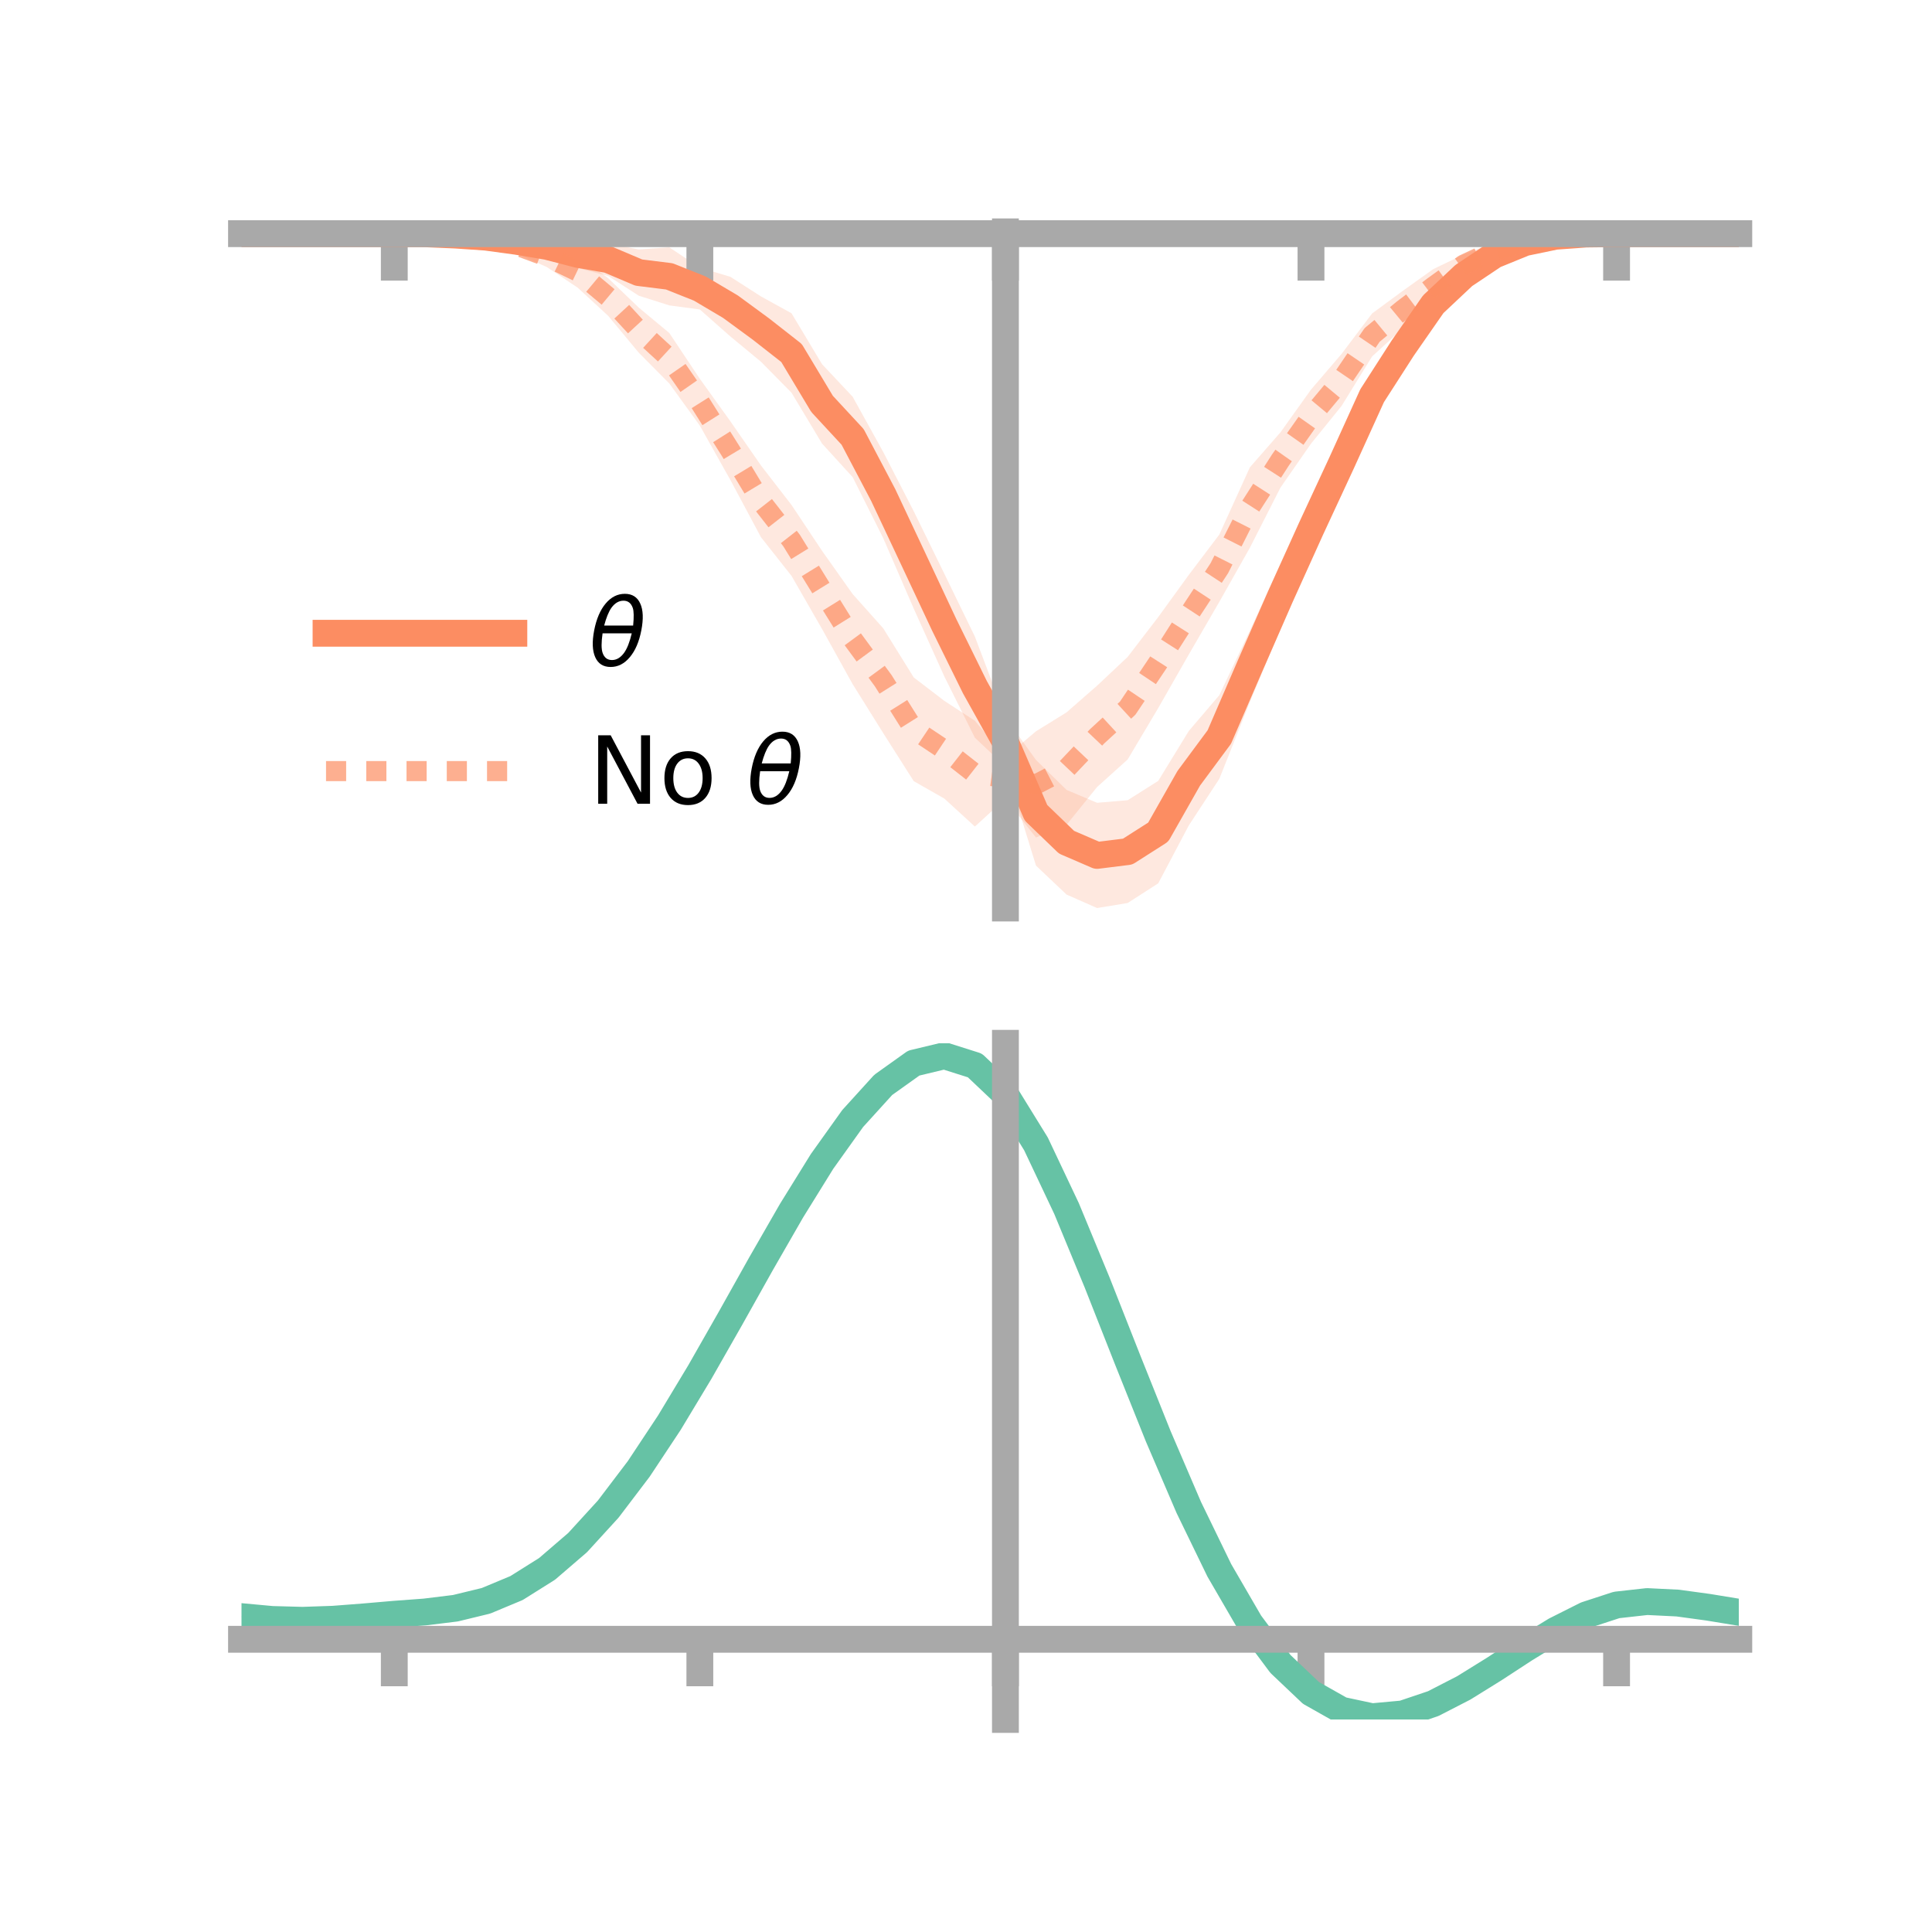<?xml version="1.0" encoding="utf-8" standalone="no"?>
<!DOCTYPE svg PUBLIC "-//W3C//DTD SVG 1.1//EN"
  "http://www.w3.org/Graphics/SVG/1.1/DTD/svg11.dtd">
<!-- Created with matplotlib (https://matplotlib.org/) -->
<svg height="144pt" version="1.1" viewBox="0 0 144 144" width="144pt" xmlns="http://www.w3.org/2000/svg" xmlns:xlink="http://www.w3.org/1999/xlink">
 <defs>
  <style type="text/css">*{stroke-linecap:butt;stroke-linejoin:round;}</style>
 </defs>
 <g id="figure_1">
  <g id="patch_1">
   <path d="M 0 144 
L 144 144 
L 144 0 
L 0 0 
z
" style="fill:none;"/>
  </g>
  <g id="axes_1">
   <g id="patch_2">
    <path d="M 18 67.68 
L 129.6 67.68 
L 129.6 17.28 
L 18 17.28 
z
" style="fill:none;"/>
   </g>
   <g id="PolyCollection_1">
    <path clip-path="url(#p8a3c99db11)" d="M 18 17.417 
L 18 17.417 
L 20.278 17.417 
L 22.555 17.417 
L 24.833 17.417 
L 27.11 17.417 
L 29.388 17.417 
L 31.665 17.346 
L 33.943 17.315 
L 36.22 17.28 
L 38.498 17.434 
L 40.776 17.522 
L 43.053 17.937 
L 45.331 18.134 
L 47.608 18.594 
L 49.886 18.435 
L 52.163 19.949 
L 54.441 20.633 
L 56.718 22.093 
L 58.996 23.351 
L 61.273 27.148 
L 63.551 29.57 
L 65.829 33.684 
L 68.106 38.108 
L 70.384 42.761 
L 72.661 47.445 
L 74.939 53.47 
L 77.216 56.644 
L 79.494 58.874 
L 81.771 59.836 
L 84.049 59.643 
L 86.327 58.203 
L 88.604 54.486 
L 90.882 51.813 
L 93.159 46.998 
L 95.437 42.046 
L 97.714 37.381 
L 99.992 32.154 
L 102.269 27.692 
L 104.547 24.508 
L 106.824 21.517 
L 109.102 19.694 
L 111.38 18.424 
L 113.657 17.682 
L 115.935 17.399 
L 118.212 17.359 
L 120.49 17.417 
L 122.767 17.417 
L 125.045 17.417 
L 127.322 17.417 
L 129.6 17.417 
L 129.6 17.417 
L 129.6 17.417 
L 127.322 17.417 
L 125.045 17.417 
L 122.767 17.417 
L 120.49 17.417 
L 118.212 17.53 
L 115.935 17.818 
L 113.657 18.483 
L 111.38 19.598 
L 109.102 21.375 
L 106.824 23.84 
L 104.547 27.395 
L 102.269 31.298 
L 99.992 36.864 
L 97.714 41.452 
L 95.437 46.864 
L 93.159 52.324 
L 90.882 58.049 
L 88.604 61.526 
L 86.327 65.84 
L 84.049 67.305 
L 81.771 67.68 
L 79.494 66.676 
L 77.216 64.517 
L 74.939 57.133 
L 72.661 54.983 
L 70.384 50.418 
L 68.106 45.365 
L 65.829 40.108 
L 63.551 35.562 
L 61.273 33.065 
L 58.996 29.272 
L 56.718 26.962 
L 54.441 25.08 
L 52.163 23.068 
L 49.886 22.762 
L 47.608 22.039 
L 45.331 20.568 
L 43.053 19.978 
L 40.776 19.208 
L 38.498 18.537 
L 36.22 18.072 
L 33.943 17.723 
L 31.665 17.5 
L 29.388 17.417 
L 27.11 17.417 
L 24.833 17.417 
L 22.555 17.417 
L 20.278 17.417 
L 18 17.417 
z
" style="fill:#fc8d62;fill-opacity:0.2;"/>
   </g>
   <g id="PolyCollection_2">
    <path clip-path="url(#p8a3c99db11)" d="M 18 17.417 
L 18 17.417 
L 20.278 17.417 
L 22.555 17.417 
L 24.833 17.417 
L 27.11 17.417 
L 29.388 17.417 
L 31.665 17.338 
L 33.943 17.267 
L 36.22 17.371 
L 38.498 17.703 
L 40.776 18.359 
L 43.053 19.035 
L 45.331 20.737 
L 47.608 22.926 
L 49.886 24.818 
L 52.163 28.236 
L 54.441 31.406 
L 56.718 34.693 
L 58.996 37.639 
L 61.273 41.059 
L 63.551 44.278 
L 65.829 46.828 
L 68.106 50.493 
L 70.384 52.237 
L 72.661 53.72 
L 74.939 56.431 
L 77.216 54.506 
L 79.494 53.096 
L 81.771 51.106 
L 84.049 48.962 
L 86.327 45.993 
L 88.604 42.852 
L 90.882 39.842 
L 93.159 34.832 
L 95.437 32.226 
L 97.714 29.039 
L 99.992 26.38 
L 102.269 23.364 
L 104.547 21.685 
L 106.824 20.059 
L 109.102 18.964 
L 111.38 18.079 
L 113.657 17.699 
L 115.935 17.373 
L 118.212 17.388 
L 120.49 17.417 
L 122.767 17.417 
L 125.045 17.417 
L 127.322 17.417 
L 129.6 17.417 
L 129.6 17.417 
L 129.6 17.417 
L 127.322 17.417 
L 125.045 17.417 
L 122.767 17.417 
L 120.49 17.418 
L 118.212 17.54 
L 115.935 17.825 
L 113.657 18.355 
L 111.38 19.238 
L 109.102 20.476 
L 106.824 22.667 
L 104.547 24.484 
L 102.269 26.566 
L 99.992 30.258 
L 97.714 33.07 
L 95.437 36.344 
L 93.159 40.826 
L 90.882 44.856 
L 88.604 48.786 
L 86.327 52.775 
L 84.049 56.607 
L 81.771 58.658 
L 79.494 61.475 
L 77.216 62.426 
L 74.939 59.532 
L 72.661 61.606 
L 70.384 59.521 
L 68.106 58.224 
L 65.829 54.64 
L 63.551 50.992 
L 61.273 46.885 
L 58.996 42.925 
L 56.718 40.039 
L 54.441 35.78 
L 52.163 31.725 
L 49.886 28.582 
L 47.608 26.285 
L 45.331 23.542 
L 43.053 21.438 
L 40.776 19.917 
L 38.498 18.877 
L 36.22 18.056 
L 33.943 17.731 
L 31.665 17.488 
L 29.388 17.417 
L 27.11 17.417 
L 24.833 17.417 
L 22.555 17.417 
L 20.278 17.417 
L 18 17.417 
z
" style="fill:#fc8d62;fill-opacity:0.2;"/>
   </g>
   <g id="matplotlib.axis_1">
    <g id="xtick_1">
     <g id="line2d_1">
      <defs>
       <path d="M 0 0 
L 0 3.5 
" id="m7a5a721068" style="stroke:#a9a9a9;stroke-width:2;"/>
      </defs>
      <g>
       <use style="fill:#a9a9a9;stroke:#a9a9a9;stroke-width:2;" x="29.388" xlink:href="#m7a5a721068" y="17.417"/>
      </g>
     </g>
    </g>
    <g id="xtick_2">
     <g id="line2d_2">
      <g>
       <use style="fill:#a9a9a9;stroke:#a9a9a9;stroke-width:2;" x="52.163" xlink:href="#m7a5a721068" y="17.417"/>
      </g>
     </g>
    </g>
    <g id="xtick_3">
     <g id="line2d_3">
      <g>
       <use style="fill:#a9a9a9;stroke:#a9a9a9;stroke-width:2;" x="74.939" xlink:href="#m7a5a721068" y="17.417"/>
      </g>
     </g>
    </g>
    <g id="xtick_4">
     <g id="line2d_4">
      <g>
       <use style="fill:#a9a9a9;stroke:#a9a9a9;stroke-width:2;" x="97.714" xlink:href="#m7a5a721068" y="17.417"/>
      </g>
     </g>
    </g>
    <g id="xtick_5">
     <g id="line2d_5">
      <g>
       <use style="fill:#a9a9a9;stroke:#a9a9a9;stroke-width:2;" x="120.49" xlink:href="#m7a5a721068" y="17.417"/>
      </g>
     </g>
    </g>
   </g>
   <g id="matplotlib.axis_2"/>
   <g id="line2d_6">
    <path clip-path="url(#p8a3c99db11)" d="M 18 17.417 
L 20.278 17.417 
L 22.555 17.417 
L 24.833 17.417 
L 27.11 17.417 
L 29.388 17.417 
L 31.665 17.423 
L 33.943 17.519 
L 36.22 17.676 
L 38.498 17.986 
L 40.776 18.365 
L 43.053 18.957 
L 45.331 19.351 
L 47.608 20.316 
L 49.886 20.599 
L 52.163 21.508 
L 54.441 22.856 
L 56.718 24.527 
L 58.996 26.312 
L 61.273 30.106 
L 63.551 32.566 
L 65.829 36.896 
L 68.106 41.736 
L 70.384 46.59 
L 72.661 51.214 
L 74.939 55.302 
L 77.216 60.58 
L 79.494 62.775 
L 81.771 63.758 
L 84.049 63.474 
L 86.327 62.021 
L 88.604 58.006 
L 90.882 54.931 
L 93.159 49.661 
L 95.437 44.455 
L 97.714 39.416 
L 99.992 34.509 
L 102.269 29.495 
L 104.547 25.952 
L 106.824 22.678 
L 109.102 20.535 
L 111.38 19.011 
L 113.657 18.082 
L 115.935 17.609 
L 118.212 17.444 
L 120.49 17.417 
L 122.767 17.417 
L 125.045 17.417 
L 127.322 17.417 
L 129.6 17.417 
" style="fill:none;stroke:#fc8d62;stroke-linecap:square;stroke-width:2;"/>
   </g>
   <g id="line2d_7">
    <path clip-path="url(#p8a3c99db11)" d="M 18 17.417 
L 20.278 17.417 
L 22.555 17.417 
L 24.833 17.417 
L 27.11 17.417 
L 29.388 17.417 
L 31.665 17.413 
L 33.943 17.499 
L 36.22 17.713 
L 38.498 18.29 
L 40.776 19.138 
L 43.053 20.236 
L 45.331 22.14 
L 47.608 24.606 
L 49.886 26.7 
L 52.163 29.981 
L 54.441 33.593 
L 56.718 37.366 
L 58.996 40.282 
L 61.273 43.972 
L 63.551 47.635 
L 65.829 50.734 
L 68.106 54.358 
L 70.384 55.879 
L 72.661 57.663 
L 74.939 57.982 
L 77.216 58.466 
L 79.494 57.286 
L 81.771 54.882 
L 84.049 52.785 
L 86.327 49.384 
L 88.604 45.819 
L 90.882 42.349 
L 93.159 37.829 
L 95.437 34.285 
L 97.714 31.054 
L 99.992 28.319 
L 102.269 24.965 
L 104.547 23.085 
L 106.824 21.363 
L 109.102 19.72 
L 111.38 18.658 
L 113.657 18.027 
L 115.935 17.599 
L 118.212 17.464 
L 120.49 17.417 
L 122.767 17.417 
L 125.045 17.417 
L 127.322 17.417 
L 129.6 17.417 
" style="fill:none;stroke:#fc8d62;stroke-dasharray:1.5,1.5;stroke-dashoffset:0;stroke-opacity:0.7;stroke-width:1.5;"/>
   </g>
   <g id="patch_3">
    <path d="M 74.939 67.68 
L 74.939 17.28 
" style="fill:none;stroke:#a9a9a9;stroke-linecap:square;stroke-linejoin:miter;stroke-width:2;"/>
   </g>
   <g id="patch_4">
    <path d="M 129.6 67.68 
L 129.6 17.28 
" style="fill:none;"/>
   </g>
   <g id="patch_5">
    <path d="M 18 17.417 
L 129.6 17.417 
" style="fill:none;stroke:#a9a9a9;stroke-linecap:square;stroke-linejoin:miter;stroke-width:2;"/>
   </g>
   <g id="patch_6">
    <path d="M 18 17.28 
L 129.6 17.28 
" style="fill:none;"/>
   </g>
   <g id="legend_1">
    <g id="line2d_8">
     <path d="M 24.3 47.2 
L 38.3 47.2 
" style="fill:none;stroke:#fc8d62;stroke-linecap:square;stroke-width:2;"/>
    </g>
    <g id="line2d_9"/>
    <g id="text_1">
     <!-- $\theta$ -->
     <g transform="translate(43.9 49.65)scale(0.07 -0.07)">
      <defs>
       <path d="M 45.516 34.672 
L 14.453 34.672 
Q 12.359 20.062 14.5 13.875 
Q 17.188 6.25 24.469 6.25 
Q 31.781 6.25 37.359 13.922 
Q 42.234 20.656 45.516 34.672 
z
M 47.016 42.969 
Q 48.344 56.844 46.625 61.719 
Q 43.953 69.438 36.766 69.438 
Q 29.297 69.438 23.828 61.812 
Q 19.531 55.672 16.156 42.969 
z
M 38.188 76.766 
Q 49.906 76.766 54.594 66.406 
Q 59.281 56.109 55.719 37.844 
Q 52.203 19.625 43.453 9.281 
Q 34.766 -1.125 23.047 -1.125 
Q 11.281 -1.125 6.641 9.281 
Q 2 19.625 5.516 37.844 
Q 9.078 56.109 17.719 66.406 
Q 26.422 76.766 38.188 76.766 
z
" id="DejaVuSans-Oblique-952"/>
      </defs>
      <use transform="translate(0 0.234)" xlink:href="#DejaVuSans-Oblique-952"/>
     </g>
    </g>
    <g id="line2d_10">
     <path d="M 24.3 57.474 
L 38.3 57.474 
" style="fill:none;stroke:#fc8d62;stroke-dasharray:1.5,1.5;stroke-dashoffset:0;stroke-opacity:0.7;stroke-width:1.5;"/>
    </g>
    <g id="line2d_11"/>
    <g id="text_2">
     <!-- No $\theta$ -->
     <g transform="translate(43.9 59.924)scale(0.07 -0.07)">
      <defs>
       <path d="M 9.812 72.906 
L 23.094 72.906 
L 55.422 11.922 
L 55.422 72.906 
L 64.984 72.906 
L 64.984 0 
L 51.703 0 
L 19.391 60.984 
L 19.391 0 
L 9.812 0 
z
" id="DejaVuSans-78"/>
       <path d="M 30.609 48.391 
Q 23.391 48.391 19.188 42.75 
Q 14.984 37.109 14.984 27.297 
Q 14.984 17.484 19.156 11.844 
Q 23.344 6.203 30.609 6.203 
Q 37.797 6.203 41.984 11.859 
Q 46.188 17.531 46.188 27.297 
Q 46.188 37.016 41.984 42.703 
Q 37.797 48.391 30.609 48.391 
z
M 30.609 56 
Q 42.328 56 49.016 48.375 
Q 55.719 40.766 55.719 27.297 
Q 55.719 13.875 49.016 6.219 
Q 42.328 -1.422 30.609 -1.422 
Q 18.844 -1.422 12.172 6.219 
Q 5.516 13.875 5.516 27.297 
Q 5.516 40.766 12.172 48.375 
Q 18.844 56 30.609 56 
z
" id="DejaVuSans-111"/>
       <path id="DejaVuSans-32"/>
      </defs>
      <use transform="translate(0 0.234)" xlink:href="#DejaVuSans-78"/>
      <use transform="translate(74.805 0.234)" xlink:href="#DejaVuSans-111"/>
      <use transform="translate(135.986 0.234)" xlink:href="#DejaVuSans-32"/>
      <use transform="translate(167.773 0.234)" xlink:href="#DejaVuSans-Oblique-952"/>
     </g>
    </g>
   </g>
  </g>
  <g id="axes_2">
   <g id="patch_7">
    <path d="M 18 128.16 
L 129.6 128.16 
L 129.6 77.76 
L 18 77.76 
z
" style="fill:none;"/>
   </g>
   <g id="PolyCollection_3">
    <path clip-path="url(#p7fa5d57957)" d="M 18 120.532 
L 18 120.457 
L 20.278 120.676 
L 22.555 120.737 
L 24.833 120.651 
L 27.11 120.466 
L 29.388 120.262 
L 31.665 120.088 
L 33.943 119.803 
L 36.22 119.244 
L 38.498 118.285 
L 40.776 116.833 
L 43.053 114.838 
L 45.331 112.29 
L 47.608 109.222 
L 49.886 105.702 
L 52.163 101.832 
L 54.441 97.74 
L 56.718 93.583 
L 58.996 89.533 
L 61.273 85.781 
L 63.551 82.525 
L 65.829 79.969 
L 68.106 78.315 
L 70.384 77.76 
L 72.661 78.494 
L 74.939 80.687 
L 77.216 84.429 
L 79.494 89.317 
L 81.771 94.903 
L 84.049 100.767 
L 86.327 106.544 
L 88.604 111.933 
L 90.882 116.7 
L 93.159 120.681 
L 95.437 123.778 
L 97.714 125.962 
L 99.992 127.259 
L 102.269 127.749 
L 104.547 127.547 
L 106.824 126.791 
L 109.102 125.637 
L 111.38 124.249 
L 113.657 122.788 
L 115.935 121.416 
L 118.212 120.284 
L 120.49 119.544 
L 122.767 119.293 
L 125.045 119.41 
L 127.322 119.732 
L 129.6 120.118 
L 129.6 120.219 
L 129.6 120.219 
L 127.322 119.858 
L 125.045 119.555 
L 122.767 119.449 
L 120.49 119.705 
L 118.212 120.453 
L 115.935 121.61 
L 113.657 123.026 
L 111.38 124.537 
L 109.102 125.974 
L 106.824 127.165 
L 104.547 127.945 
L 102.269 128.16 
L 99.992 127.679 
L 97.714 126.402 
L 95.437 124.266 
L 93.159 121.252 
L 90.882 117.393 
L 88.604 112.775 
L 86.327 107.555 
L 84.049 101.954 
L 81.771 96.264 
L 79.494 90.839 
L 77.216 86.089 
L 74.939 82.454 
L 72.661 80.33 
L 70.384 79.622 
L 68.106 80.16 
L 65.829 81.757 
L 63.551 84.218 
L 61.273 87.346 
L 58.996 90.943 
L 56.718 94.819 
L 54.441 98.792 
L 52.163 102.697 
L 49.886 106.388 
L 47.608 109.744 
L 45.331 112.673 
L 43.053 115.113 
L 40.776 117.035 
L 38.498 118.445 
L 36.22 119.385 
L 33.943 119.932 
L 31.665 120.209 
L 29.388 120.373 
L 27.11 120.561 
L 24.833 120.727 
L 22.555 120.797 
L 20.278 120.734 
L 18 120.532 
z
" style="fill:#66c2a5;fill-opacity:0.2;"/>
   </g>
   <g id="matplotlib.axis_3">
    <g id="xtick_6">
     <g id="line2d_12">
      <g>
       <use style="fill:#a9a9a9;stroke:#a9a9a9;stroke-width:2;" x="29.388" xlink:href="#m7a5a721068" y="122.182"/>
      </g>
     </g>
    </g>
    <g id="xtick_7">
     <g id="line2d_13">
      <g>
       <use style="fill:#a9a9a9;stroke:#a9a9a9;stroke-width:2;" x="52.163" xlink:href="#m7a5a721068" y="122.182"/>
      </g>
     </g>
    </g>
    <g id="xtick_8">
     <g id="line2d_14">
      <g>
       <use style="fill:#a9a9a9;stroke:#a9a9a9;stroke-width:2;" x="74.939" xlink:href="#m7a5a721068" y="122.182"/>
      </g>
     </g>
    </g>
    <g id="xtick_9">
     <g id="line2d_15">
      <g>
       <use style="fill:#a9a9a9;stroke:#a9a9a9;stroke-width:2;" x="97.714" xlink:href="#m7a5a721068" y="122.182"/>
      </g>
     </g>
    </g>
    <g id="xtick_10">
     <g id="line2d_16">
      <g>
       <use style="fill:#a9a9a9;stroke:#a9a9a9;stroke-width:2;" x="120.49" xlink:href="#m7a5a721068" y="122.182"/>
      </g>
     </g>
    </g>
   </g>
   <g id="matplotlib.axis_4"/>
   <g id="line2d_17">
    <path clip-path="url(#p7fa5d57957)" d="M 18 120.495 
L 20.278 120.705 
L 22.555 120.767 
L 24.833 120.689 
L 27.11 120.514 
L 29.388 120.317 
L 31.665 120.148 
L 33.943 119.868 
L 36.22 119.315 
L 38.498 118.365 
L 40.776 116.934 
L 43.053 114.975 
L 45.331 112.482 
L 47.608 109.483 
L 49.886 106.045 
L 52.163 102.264 
L 54.441 98.266 
L 56.718 94.201 
L 58.996 90.238 
L 61.273 86.563 
L 63.551 83.372 
L 65.829 80.863 
L 68.106 79.238 
L 70.384 78.691 
L 72.661 79.412 
L 74.939 81.571 
L 77.216 85.259 
L 79.494 90.078 
L 81.771 95.583 
L 84.049 101.36 
L 86.327 107.049 
L 88.604 112.354 
L 90.882 117.046 
L 93.159 120.967 
L 95.437 124.022 
L 97.714 126.182 
L 99.992 127.469 
L 102.269 127.955 
L 104.547 127.746 
L 106.824 126.978 
L 109.102 125.806 
L 111.38 124.393 
L 113.657 122.907 
L 115.935 121.513 
L 118.212 120.369 
L 120.49 119.625 
L 122.767 119.371 
L 125.045 119.483 
L 127.322 119.795 
L 129.6 120.168 
" style="fill:none;stroke:#66c2a5;stroke-linecap:square;stroke-width:2;"/>
   </g>
   <g id="patch_8">
    <path d="M 74.939 128.16 
L 74.939 77.76 
" style="fill:none;stroke:#a9a9a9;stroke-linecap:square;stroke-linejoin:miter;stroke-width:2;"/>
   </g>
   <g id="patch_9">
    <path d="M 129.6 128.16 
L 129.6 77.76 
" style="fill:none;"/>
   </g>
   <g id="patch_10">
    <path d="M 18 122.182 
L 129.6 122.182 
" style="fill:none;stroke:#a9a9a9;stroke-linecap:square;stroke-linejoin:miter;stroke-width:2;"/>
   </g>
   <g id="patch_11">
    <path d="M 18 77.76 
L 129.6 77.76 
" style="fill:none;"/>
   </g>
  </g>
 </g>
 <defs>
  <clipPath id="p8a3c99db11">
   <rect height="50.4" width="111.6" x="18" y="17.28"/>
  </clipPath>
  <clipPath id="p7fa5d57957">
   <rect height="50.4" width="111.6" x="18" y="77.76"/>
  </clipPath>
 </defs>
</svg>
